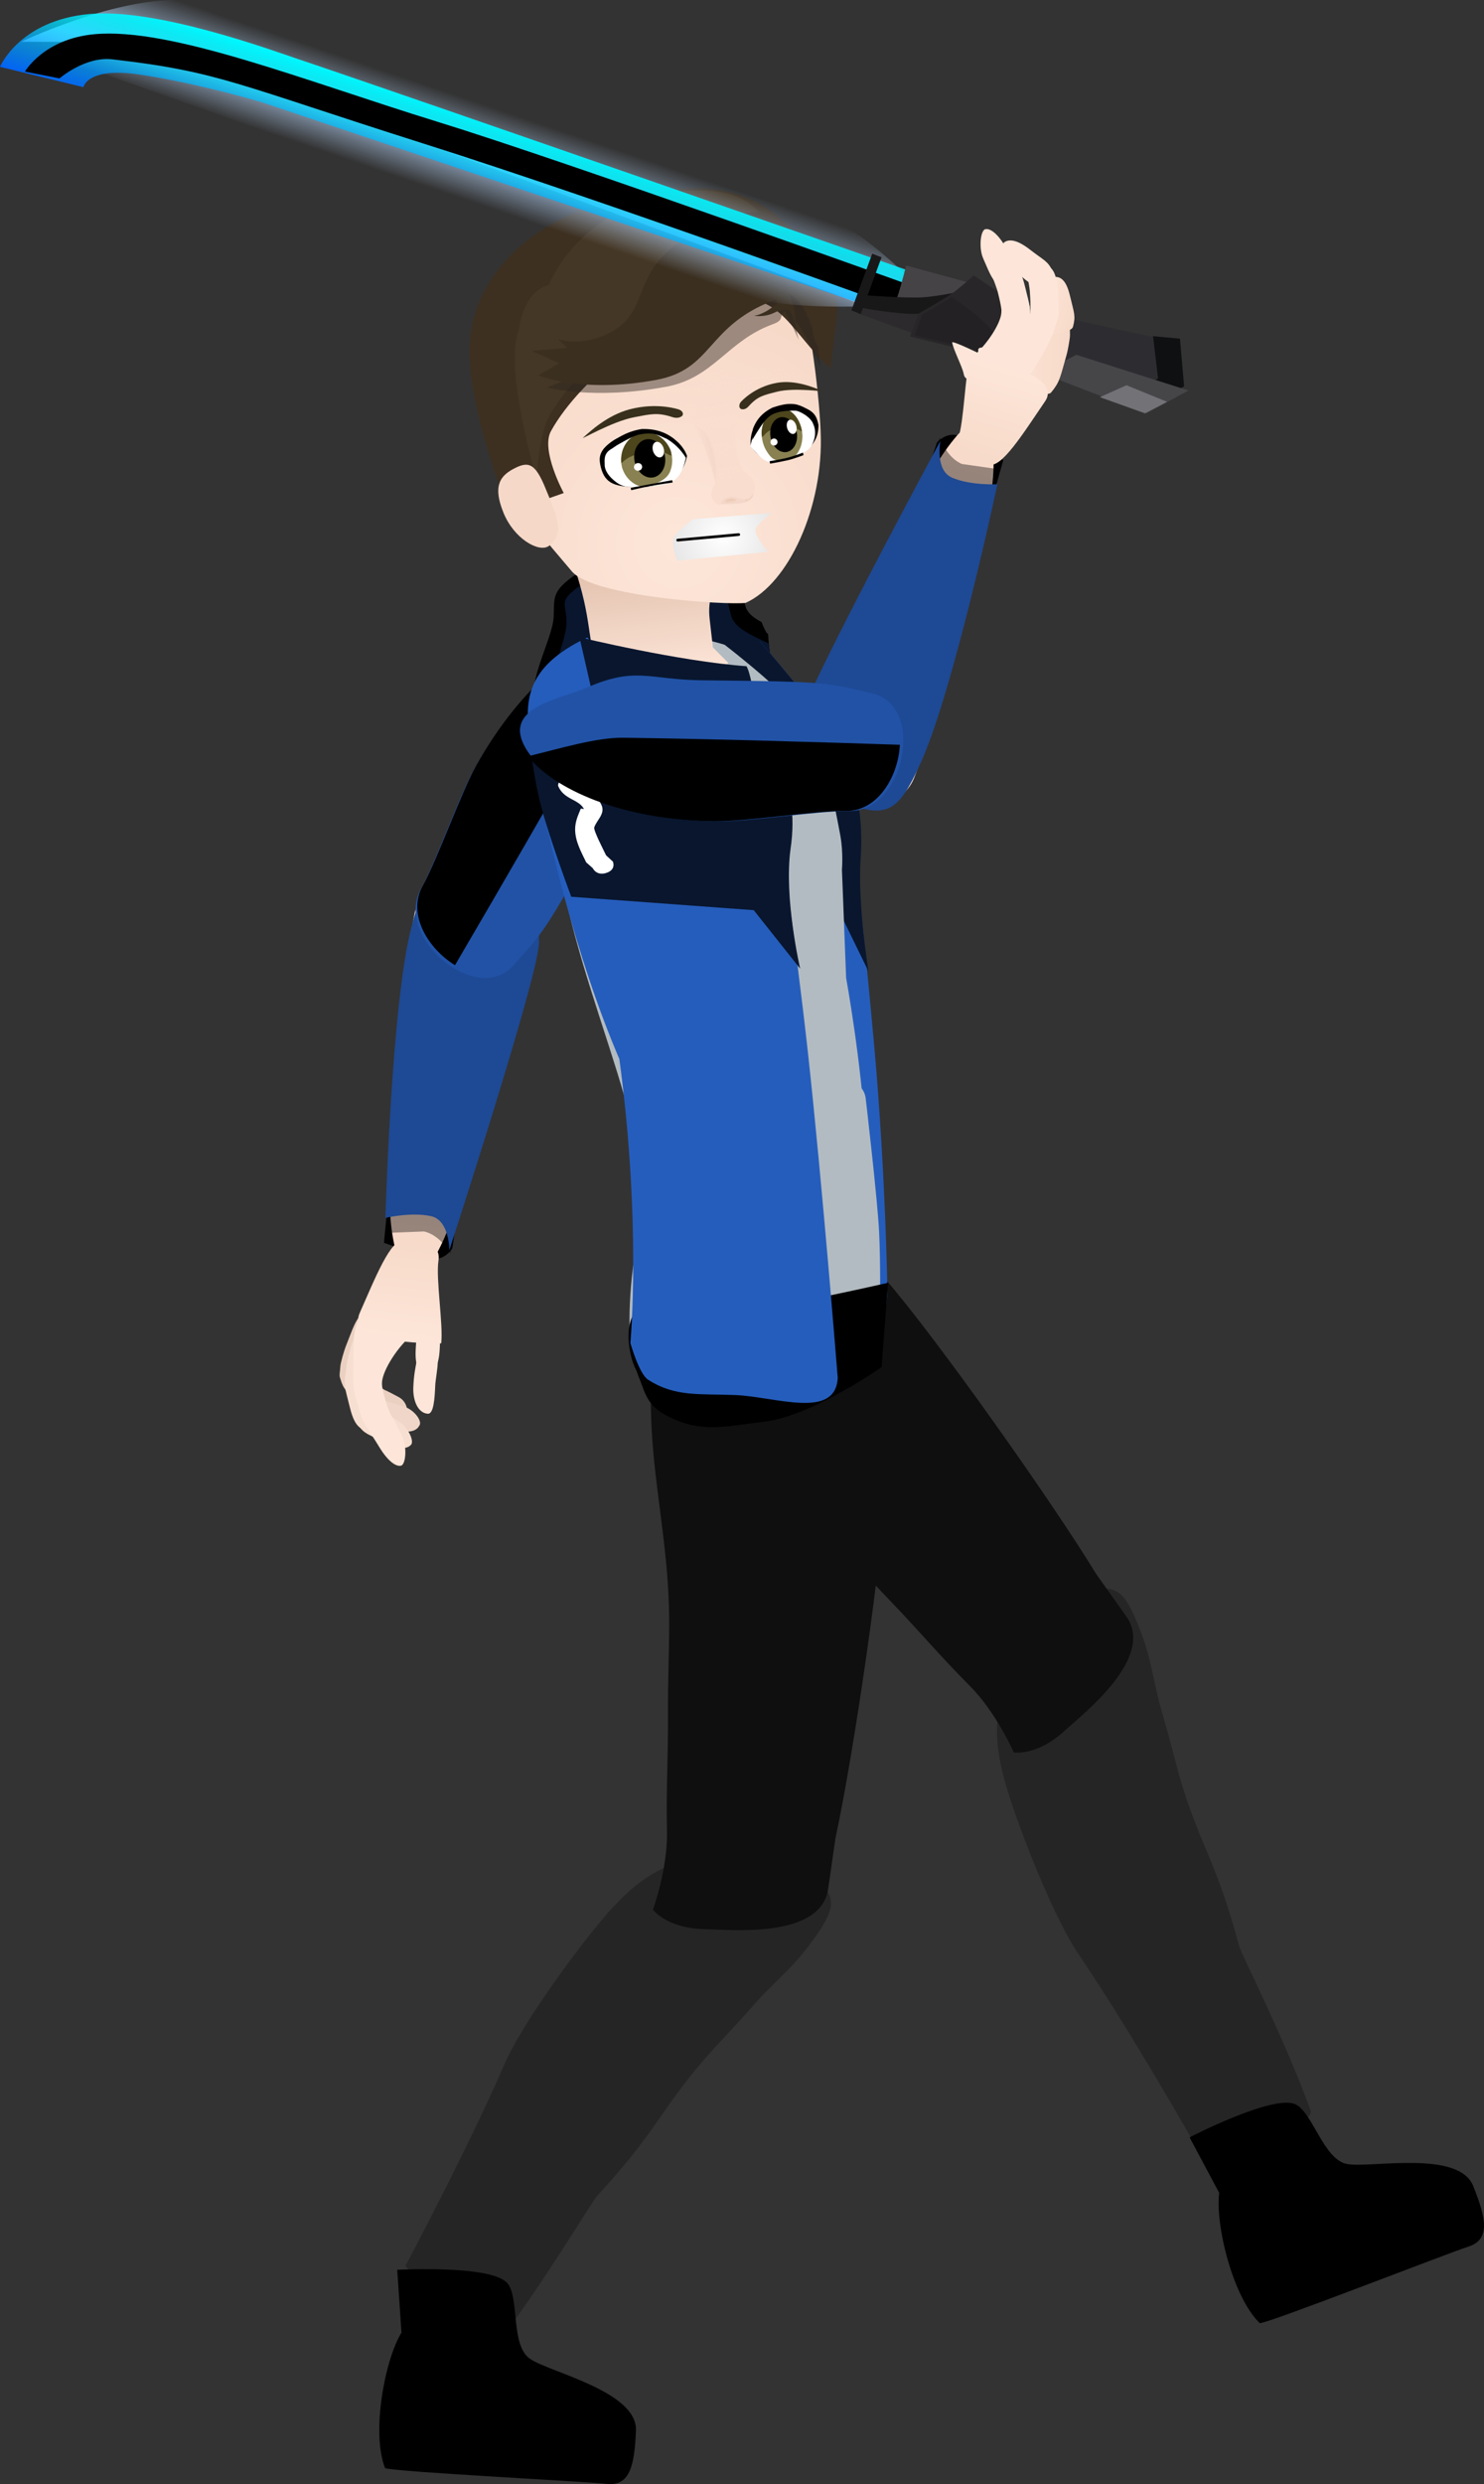 <svg version="1.1" xmlns="http://www.w3.org/2000/svg" xmlns:xlink="http://www.w3.org/1999/xlink" width="272.571" height="455.975" viewBox="0,0,272.571,455.975"><rect x="0" y="0" width="272.571" height="455.975" fill="#333333" stroke="none"/><defs><linearGradient x1="171.697" y1="129.353" x2="164.726" y2="202.263" gradientUnits="userSpaceOnUse" id="color-1"><stop offset="0" stop-color="#fde6d9"/><stop offset="1" stop-color="#f7d9c8"/></linearGradient><linearGradient x1="192.07" y1="-119.44" x2="142.768" y2="396.184" gradientUnits="userSpaceOnUse" id="color-2"><stop offset="0" stop-color="#000000"/><stop offset="1" stop-color="#000000" stop-opacity="0"/></linearGradient><linearGradient x1="159.35" y1="196.061" x2="157.23" y2="214.031" gradientUnits="userSpaceOnUse" id="color-3"><stop offset="0" stop-color="#f7dac9"/><stop offset="1" stop-color="#fde6d9"/></linearGradient><linearGradient x1="200.757" y1="57.218" x2="204.806" y2="92.88" gradientUnits="userSpaceOnUse" id="color-4"><stop offset="0" stop-color="#d2a991"/><stop offset="1" stop-color="#fde6d9"/></linearGradient><radialGradient cx="208.798" cy="67.542" r="43.92" gradientUnits="userSpaceOnUse" id="color-5"><stop offset="0" stop-color="#fde6d9"/><stop offset="1" stop-color="#f7d9c8"/></radialGradient><linearGradient x1="221.387" y1="59.028" x2="221.794" y2="59.647" gradientUnits="userSpaceOnUse" id="color-6"><stop offset="0" stop-color="#ecc6b1"/><stop offset="1" stop-color="#ecc6b1" stop-opacity="0"/></linearGradient><linearGradient x1="212.557" y1="51.961" x2="215.338" y2="51.447" gradientUnits="userSpaceOnUse" id="color-7"><stop offset="0" stop-color="#f4d7c8" stop-opacity="0"/><stop offset="1" stop-color="#f4d7c8"/></linearGradient><linearGradient x1="218.158" y1="59.477" x2="218.259" y2="60.207" gradientUnits="userSpaceOnUse" id="color-8"><stop offset="0" stop-color="#ecc6b1"/><stop offset="1" stop-color="#ecc6b1" stop-opacity="0"/></linearGradient><linearGradient x1="209.058" y1="32.897" x2="212.458" y2="57.324" gradientUnits="userSpaceOnUse" id="color-9"><stop offset="0" stop-color="#f9ddce" stop-opacity="0"/><stop offset="1" stop-color="#f9ddce"/></linearGradient><linearGradient x1="-125.15" y1="-1794.296" x2="476.437" y2="1461.475" gradientUnits="userSpaceOnUse" id="color-10"><stop offset="0" stop-color="#2a221e"/><stop offset="1" stop-color="#2a221e" stop-opacity="0"/></linearGradient><linearGradient x1="169.651" y1="4.632" x2="172.987" y2="-5.194" gradientUnits="userSpaceOnUse" id="color-11"><stop offset="0" stop-color="#bbdaff" stop-opacity="0"/><stop offset="1" stop-color="#bbdaff"/></linearGradient><linearGradient x1="176.383" y1="-11.767" x2="172.563" y2="-0.516" gradientUnits="userSpaceOnUse" id="color-12"><stop offset="0" stop-color="#bbdaff" stop-opacity="0"/><stop offset="1" stop-color="#bbdaff"/></linearGradient><linearGradient x1="166.498" y1="7.052" x2="172.044" y2="-10.501" gradientUnits="userSpaceOnUse" id="color-13"><stop offset="0" stop-color="#005eff"/><stop offset="1" stop-color="#005eff" stop-opacity="0"/></linearGradient><linearGradient x1="166.498" y1="7.052" x2="172.044" y2="-10.501" gradientUnits="userSpaceOnUse" id="color-14"><stop offset="0" stop-color="#00f7ff" stop-opacity="0"/><stop offset="1" stop-color="#00f7ff"/></linearGradient><linearGradient x1="239.441" y1="114.829" x2="259.433" y2="44.367" gradientUnits="userSpaceOnUse" id="color-15"><stop offset="0" stop-color="#fde6d9"/><stop offset="1" stop-color="#f7d9c8"/></linearGradient><linearGradient x1="174.585" y1="355.882" x2="315.963" y2="-142.426" gradientUnits="userSpaceOnUse" id="color-16"><stop offset="0" stop-color="#000000"/><stop offset="1" stop-color="#000000" stop-opacity="0"/></linearGradient><linearGradient x1="280.49" y1="33.221" x2="267.363" y2="32.986" gradientUnits="userSpaceOnUse" id="color-17"><stop offset="0" stop-color="#f7dac9"/><stop offset="1" stop-color="#fde6d9"/></linearGradient><linearGradient x1="281.925" y1="25.34" x2="274.042" y2="22.803" gradientUnits="userSpaceOnUse" id="color-18"><stop offset="0" stop-color="#f7dac9"/><stop offset="1" stop-color="#fde6d9"/></linearGradient><linearGradient x1="264.563" y1="52.533" x2="269.886" y2="35.239" gradientUnits="userSpaceOnUse" id="color-19"><stop offset="0" stop-color="#f7dac9"/><stop offset="1" stop-color="#fde6d9"/></linearGradient><radialGradient cx="216.883" cy="66.34" r="9.346" gradientUnits="userSpaceOnUse" id="color-20"><stop offset="0" stop-color="#ffffff"/><stop offset="1" stop-color="#e7e7e7"/></radialGradient></defs><g transform="translate(-84.03,32.105)"><g data-paper-data="{&quot;isPaintingLayer&quot;:true}" fill-rule="nonzero" stroke-linejoin="miter" stroke-miterlimit="10" stroke-dasharray="" stroke-dashoffset="0" style="mix-blend-mode: normal"><path d="M233.558,323.733c-4.05,5.721 -7.072,7.544 -11.524,12.672c-3.537,4.075 -7.072,7.498 -10.481,11.678c-6.565,8.05 -7.692,11.861 -17.804,22.835c-1.1,1.194 -10.058,16.386 -18.274,26.995c-2.11,4.042 -16.979,-14.1 -16.979,-14.1c0,0 11.495,-21.533 18.23,-37.099c2.921,-6.751 12.018,-19.403 17.542,-26.042c6.242,-7.502 11.858,-11.746 21.956,-12.296c8,-0.436 11.708,-1.12 16.727,3.326c5.019,4.446 4.658,6.309 0.607,12.03z" fill="#252525" stroke="none" stroke-width="0" stroke-linecap="butt"/><path d="M243.197,225.154c0,0 3.801,10.232 3.629,13.961c-0.668,14.452 -6.001,50.705 -9.268,65.822c-0.171,0.789 -1.364,9.673 -1.568,10.455c-2.162,8.281 -17.751,6.726 -22.565,6.613c-7.017,-0.164 -9.463,-3.588 -9.463,-3.588c0,0 2.719,-7.468 2.572,-14.341c-0.17,-7.956 0.222,-13.435 0.189,-21.392c-0.052,-12.554 0.81,-17.566 -0.56,-30.06c-1.299,-11.845 -2.809,-18.88 -2.577,-30.838c0.072,-3.712 10.382,-2.413 20.064,0.316z" data-paper-data="{&quot;origRot&quot;:0}" fill="#0f0f0f" stroke="none" stroke-width="0" stroke-linecap="butt"/><path d="M156.99,384.535c0,0 17.115,-0.943 20.178,2.396c2.335,2.545 0.567,11.466 4.214,13.949c3.647,2.484 19.758,5.978 19.454,13.168c-0.264,6.252 -1.049,10.265 -5.361,9.783c-4.241,-0.474 -39.329,-2.221 -40.721,-2.902c-2.552,-6.433 -0.068,-19.833 3.013,-24.859z" data-paper-data="{&quot;origRot&quot;:0}" fill="#000000" stroke="none" stroke-width="0" stroke-linecap="butt"/><g><g stroke="none" stroke-width="0" stroke-linecap="butt"><path d="M154.554,196.019l0.856,-8.949l12.955,1.239l-1.247,8.705c0,0 -1.249,2.152 -3.524,1.935c-1.506,-0.144 -9.04,-2.929 -9.04,-2.929z" data-paper-data="{&quot;origPos&quot;:null}" fill="#000000"/><path d="M171.918,170.914c-2.612,11.073 -3.517,19.976 -8.162,27.944c-2.486,4.265 -5.544,3.873 -6.9,-0.883c-2.603,-9.129 -0.547,-20.976 0.949,-31.396c1.341,-9.344 -1.284,-11.858 2.27,-30.479c1.935,-12.048 25.202,-6.919 22.501,4.975c-2.701,11.894 -8.045,18.767 -10.657,29.839z" data-paper-data="{&quot;origPos&quot;:null}" fill="url(#color-1)"/><g data-paper-data="{&quot;origPos&quot;:null}"><path d="M155.401,194.195l-0.038,-7.11l13.039,1.04l-1.614,9.889c0,0 -1.871,-3.422 -4.888,-4.076z" data-paper-data="{&quot;origPos&quot;:null}" fill="url(#color-2)"/><path d="M154.823,191.447c0,0 1.097,-39.354 4.771,-53.354c2.24,-8.536 3.837,-10.902 12.26,-9.164c8.022,1.411 11.213,5.969 11.185,11.951c-0.028,5.983 -16.487,56.518 -16.487,56.518c0,0 0.066,-5.49 -3.333,-6.261c-3.608,-0.817 -8.395,0.309 -8.395,0.309z" data-paper-data="{&quot;origPos&quot;:null,&quot;origRot&quot;:0}" fill="#1e4994"/></g></g><g data-paper-data="{&quot;origPos&quot;:null,&quot;origRot&quot;:0}" stroke="none" stroke-width="0" stroke-linecap="butt"><path d="M204.243,99.416c-0.831,9.971 -4.124,10.702 -8.981,19.464c-11.565,20.865 -11.403,19.969 -16.919,26.218c-6.706,7.598 -21.954,-5.087 -17.014,-13.987c2.726,-4.911 7.12,-17.28 9.866,-22.179c9.401,-16.772 21.862,-24.845 29.306,-24.592c7.849,0.267 4.167,9.975 3.742,15.075z" data-paper-data="{&quot;origPos&quot;:null,&quot;origRot&quot;:0}" fill="#2152a6"/><path d="M198.316,84c-1.556,5.858 -2.959,12.739 -5.356,17.017c-8.282,14.781 -16.803,29.422 -25.358,44.043c-5.009,-3.063 -8.789,-9.393 -5.963,-14.484c2.726,-4.911 7.12,-17.28 9.866,-22.179c8.417,-15.015 19.285,-23.059 26.811,-24.397z" data-paper-data="{&quot;origPos&quot;:null,&quot;origRot&quot;:0}" fill="#000000"/></g><g stroke="none" stroke-width="0" stroke-linecap="butt"><g data-paper-data="{&quot;origPos&quot;:null,&quot;origRot&quot;:0}" fill="#fde6d9"><path d="M160.447,210.455c-0.199,-1.016 2.382,-1.014 2.382,-1.014c1.208,0.047 2.157,0.093 2.142,1.302c-0.016,1.256 -0.117,3.289 -0.168,4.591c-0.113,2.872 -0.831,4.568 -2.381,4.507c-1.551,-0.061 -2.157,-1.201 -2.045,-4.073c0.113,-2.872 0.478,-3.229 0.07,-5.312z" data-paper-data="{&quot;origPos&quot;:null}"/><path d="M160.574,217.664c0.152,-0.816 1.835,-0.601 1.835,-0.601c0.888,0.035 1.984,-0.185 2.018,0.769c0.039,1.065 -0.418,3.361 -0.46,4.426c-0.091,2.329 -0.286,5.219 -1.356,5.142c-1.858,-0.134 -2.758,-2.485 -2.667,-4.813c0.091,-2.329 0.393,-3.649 0.63,-4.922z" data-paper-data="{&quot;origPos&quot;:null}"/></g><g data-paper-data="{&quot;origPos&quot;:null,&quot;origRot&quot;:0}" fill="#ead0c0"><path d="M150.992,208.507c0.614,-0.619 1.808,0.17 1.808,0.17c1.622,0.699 8.953,4.262 7.375,4.775c-2.294,0.746 -6.585,2.301 -7.26,4.001c-0.389,0.981 -1.259,1.68 -1.622,2.671c-0.605,1.649 -1.594,2.487 -3.373,1.744c-1.985,-0.829 -1.484,-1.309 -1.373,-3.22c0.036,-0.618 0.726,-2.941 0.95,-3.506c1.637,-4.127 1.692,-4.819 3.494,-6.637z" data-paper-data="{&quot;origRot&quot;:0,&quot;origPos&quot;:null}"/><path d="M146.563,221.047c-0.204,-0.675 0.873,-1.52 0.873,-1.52c1.187,-1.235 2.107,-2.778 3.186,-0.859c0.814,1.447 1.848,2.415 2.826,3.397c0.354,0.356 1.433,1.164 1.829,1.475c1.181,0.928 0.654,2.067 -0.638,3.218c-1.017,0.906 -2.238,1.251 -4.614,-1.134c-2.376,-2.385 -2.865,-2.595 -3.464,-4.577z" data-paper-data="{&quot;origRot&quot;:0,&quot;origPos&quot;:null}"/><path d="M150.805,226.073c-0.379,-0.515 0.225,-1.779 0.225,-1.779c0.569,-1.667 1.049,-1.682 2.099,-1.646c1.21,0.041 2.427,0.814 4.065,1.655c1.638,0.841 1.885,2.73 1.393,3.456c-0.46,0.678 -0.705,1.747 -3.38,0.698c-2.674,-1.048 -3.29,-0.872 -4.402,-2.384z" data-paper-data="{&quot;origRot&quot;:0,&quot;origPos&quot;:null}"/></g><g data-paper-data="{&quot;origPos&quot;:null,&quot;origRot&quot;:0}" fill="#efd6c8"><path d="M151.816,207.059c0.603,-0.756 1.854,-0.059 1.854,-0.059c1.684,0.541 7.997,4.989 6.404,5.76c-2.315,1.121 -5.325,1.832 -5.949,3.773c-0.36,1.119 -1.222,1.998 -1.555,3.125c-0.555,1.876 -1.533,2.921 -3.38,2.353c-2.06,-0.634 -1.567,-1.224 -1.527,-3.318c0.013,-0.677 0.629,-3.298 0.836,-3.943c1.515,-4.712 1.544,-5.472 3.315,-7.692z" data-paper-data="{&quot;origRot&quot;:0,&quot;origPos&quot;:null}"/><path d="M147.615,220.028c0.028,-0.78 1.403,-1.144 1.403,-1.144c1.62,-0.71 3.078,-1.857 3.501,0.589c0.319,1.843 1.025,3.302 1.67,4.749c0.234,0.524 1.04,1.84 1.331,2.338c0.868,1.485 -0.056,2.401 -1.752,2.978c-1.336,0.454 -2.683,0.244 -4.249,-3.269c-1.566,-3.513 -1.986,-3.951 -1.904,-6.241z" data-paper-data="{&quot;origRot&quot;:0,&quot;origPos&quot;:null}"/><path d="M151.071,228.656c-0.542,-0.463 -0.102,-1.805 -0.102,-1.805c0.318,-1.74 0.868,-1.82 2.088,-1.926c1.405,-0.122 2.967,0.485 5.028,1.102c2.061,0.618 3.449,2.66 3.028,3.45c-0.393,0.739 -1.176,1.647 -4.477,0.962c-3.3,-0.685 -3.976,-0.426 -5.566,-1.784z" data-paper-data="{&quot;origRot&quot;:0,&quot;origPos&quot;:null}"/></g><g data-paper-data="{&quot;origPos&quot;:null,&quot;origRot&quot;:0}" fill="#f6ded1"><path d="M152.437,207.141c0.643,-0.723 1.855,0.04 1.855,0.04c1.653,0.63 7.721,5.405 6.09,6.091c-2.371,0.997 -5.415,1.548 -6.14,3.453c-0.419,1.099 -1.326,1.93 -1.718,3.039c-0.653,1.844 -1.685,2.836 -3.499,2.17c-2.024,-0.743 -1.5,-1.305 -1.349,-3.394c0.049,-0.675 0.803,-3.26 1.044,-3.893c1.762,-4.625 1.831,-5.382 3.718,-7.506z" data-paper-data="{&quot;origRot&quot;:0,&quot;origPos&quot;:null}"/><path d="M147.544,219.826c0.166,-0.762 1.584,-0.876 1.584,-0.876c1.721,-0.41 3.359,-1.279 3.341,1.202c-0.014,1.871 0.421,3.432 0.799,4.971c0.137,0.557 0.696,1.996 0.893,2.538c0.589,1.616 -0.482,2.353 -2.254,2.618c-1.395,0.209 -2.683,-0.237 -3.6,-3.973c-0.916,-3.736 -1.251,-4.241 -0.763,-6.48z" data-paper-data="{&quot;origRot&quot;:0,&quot;origPos&quot;:null}"/><path d="M149.803,229.446c-0.396,-0.592 0.391,-1.765 0.391,-1.765c0.777,-1.589 1.329,-1.516 2.531,-1.288c1.386,0.263 2.725,1.27 4.542,2.423c1.817,1.153 2.874,3.638 2.255,4.285c-0.578,0.605 -1.853,1.123 -4.844,-0.43c-2.991,-1.553 -3.712,-1.487 -4.875,-3.225z" data-paper-data="{&quot;origRot&quot;:0,&quot;origPos&quot;:null}"/></g><g data-paper-data="{&quot;origPos&quot;:null,&quot;origRot&quot;:0}" fill="#fde6d9"><path d="M149.938,209.954c0.368,-0.895 1.764,-0.576 1.764,-0.576c1.769,0.048 9.074,2.55 7.761,3.736c-2.978,2.69 -5.331,6.839 -5.272,8.724c-0.007,1.956 -0.965,2.571 -2.897,2.542c-2.155,-0.032 -2.283,-0.659 -2.37,-2.689c-0.029,-0.677 -0.032,-2.748 -0.014,-3.425c0.135,-4.947 -0.05,-5.685 1.029,-8.313z" data-paper-data="{&quot;origRot&quot;:0,&quot;origPos&quot;:null}"/><path d="M149.098,220.401c0.141,-0.768 1.554,-0.928 1.554,-0.928c1.706,-0.468 3.315,-1.391 3.379,1.09c0.048,1.87 0.535,3.416 0.964,4.941c0.155,0.552 0.762,1.971 0.977,2.507c0.643,1.596 -0.404,2.367 -2.166,2.692c-1.388,0.256 -2.69,-0.148 -3.73,-3.851c-1.04,-3.703 -1.392,-4.197 -0.978,-6.451z" data-paper-data="{&quot;origRot&quot;:0,&quot;origPos&quot;:null}"/><path d="M151.192,228.153c-0.028,-0.712 1.257,-1.3 1.257,-1.3c1.494,-0.947 1.926,-0.597 2.831,0.227c1.043,0.95 1.657,2.508 2.602,4.442c0.945,1.933 0.683,5.176 -0.183,5.404c-0.809,0.213 -2.305,-0.585 -4.041,-3.474c-1.736,-2.889 -2.384,-3.21 -2.466,-5.299z" data-paper-data="{&quot;origRot&quot;:0,&quot;origPos&quot;:null}"/></g><path d="M150.096,208.907c3.003,-6.796 5.679,-13.545 8.037,-13.267c1.752,0.207 7.014,-0.34 6.429,3.648c-0.5,3.407 0.906,11.768 0.503,15.187c0,0 -17.602,0.394 -14.968,-5.568z" data-paper-data="{&quot;origRot&quot;:0,&quot;origPos&quot;:null}" fill="url(#color-3)"/></g><path d="M293.074,266.186c2.663,6.484 2.585,10.012 4.533,16.518c1.548,5.169 2.547,9.987 4.252,15.105c3.284,9.855 5.899,12.848 9.754,27.264c0.419,1.568 8.454,17.268 13.016,29.888c2.284,3.946 -21,6.791 -21,6.791c0,0 -12.032,-21.238 -21.573,-35.26c-4.138,-6.082 -9.953,-20.539 -12.603,-28.759c-2.994,-9.289 -3.571,-16.304 1.371,-25.127c3.915,-6.99 5.323,-10.488 11.765,-12.347c6.442,-1.858 7.822,-0.556 10.485,5.928z" fill="#252525" stroke="none" stroke-width="0" stroke-linecap="butt"/><path d="M234.283,194.966c0,0 9.811,4.784 12.259,7.602c9.487,10.923 30.638,40.845 38.703,54.042c0.421,0.689 5.686,7.944 6.078,8.651c4.148,7.486 -8.21,17.115 -11.772,20.355c-5.193,4.723 -9.326,3.931 -9.326,3.931c0,0 -3.184,-7.282 -8.032,-12.156c-5.612,-5.642 -9.109,-9.878 -14.622,-15.615c-8.699,-9.052 -11.533,-13.275 -21.144,-21.374c-9.112,-7.678 -15.059,-11.729 -23.141,-20.546c-2.509,-2.737 5.851,-8.91 14.742,-13.614z" data-paper-data="{&quot;origRot&quot;:0}" fill="#0f0f0f" stroke="none" stroke-width="0" stroke-linecap="butt"/><path d="M302.526,360.22c0,0 15.223,-7.879 19.385,-6.09c3.173,1.364 5.22,10.224 9.565,10.994c4.345,0.769 20.472,-2.651 23.143,4.031c2.323,5.81 3.253,9.792 -0.877,11.121c-4.062,1.307 -36.78,14.105 -38.329,14.054c-4.966,-4.821 -8.196,-18.06 -7.447,-23.908z" data-paper-data="{&quot;origRot&quot;:0}" fill="#000000" stroke="none" stroke-width="0" stroke-linecap="butt"/><g data-paper-data="{&quot;origPos&quot;:null}" stroke-linecap="butt"><g data-paper-data="{&quot;origPos&quot;:null,&quot;index&quot;:null}" stroke="none"><path d="M220.95,79.166c0.315,1.206 1.48,2.137 2.966,2.927c0.42,1.138 0.9,1.927 0.9,1.927l0.257,0.243c0.016,0.037 0.033,0.075 0.05,0.112c0.116,2.576 0.56,5.111 1.12,7.706c-16.03,7.187 -39.27,5.481 -42.927,4.536c-3.694,-0.955 2.206,-11.312 2.399,-15.357c0.193,-4.045 -0.604,-4.935 5.417,-8.82c6.021,-3.886 4.425,-1.126 11.056,-1.81c6.63,-0.684 12.731,-0.128 14.568,0.708c1.837,0.836 2.709,2.146 4.194,7.828z" data-paper-data="{&quot;origPos&quot;:null}" fill="#000000" stroke-width="0"/><g data-paper-data="{&quot;origPos&quot;:null}"><path d="M223.444,93.583c-13.571,7.145 -33.603,5.251 -37.2,4.114c-3.598,-1.138 1.725,-11.262 1.83,-15.298c0.105,-4.036 -1.94,-3.965 3.112,-7.427c5.052,-3.462 5.078,-1.52 10.807,-2.111c5.729,-0.591 10.476,-0.007 12.3,0.883c1.74,0.85 2.492,1.938 3.168,4.013c0.383,1.175 0.548,1.856 0.837,3.064c0.588,2.462 4.167,3.845 6.944,5.2c0.19,1.97 0.546,3.929 0.974,5.923c-0.728,0.502 -1.642,1.046 -2.77,1.64z" data-paper-data="{&quot;origPos&quot;:null}" fill="#09162e" stroke-width="0"/><g data-paper-data="{&quot;origPos&quot;:null}" fill="none" stroke-width="1" font-family="sans-serif" font-weight="normal" font-size="12" text-anchor="start"/></g></g><g data-paper-data="{&quot;origPos&quot;:null,&quot;index&quot;:null}"><path d="M244.675,160.699c2.02,22.875 2.348,43.988 2.348,43.988c-0.099,7.148 -4.527,14.422 -8.872,13.668c-3.685,-0.64 -9.39,-4.744 -9.39,-4.744c0,0 -3.006,-36.97 -5.958,-65.378c-1.724,-16.587 -7.167,-29.424 -8.939,-46.006c-0.939,-8.792 3.767,-13.219 9.663,-16.686c2.12,2.392 4.134,4.882 6.195,7.327c2.326,2.758 5.305,6.478 8.673,10.106c0.425,1.317 0.753,2.774 0.931,4.442c0,0 3.627,33.805 5.347,53.282z" data-paper-data="{&quot;origPos&quot;:null}" fill="#255dbc" stroke="#000000" stroke-width="0"/><path d="M218.954,131.258c0,0 -2.39,-9.644 -3.536,-15.856c-0.816,-4.422 -1.493,-11.392 -1.493,-11.392l23.389,-1.967c0,0 2.949,4.741 3.496,7.912c1.025,5.942 1.696,9.654 1.29,15.607c-0.565,8.273 1.445,20.634 1.445,20.634l-5.145,-10.538z" data-paper-data="{&quot;origPos&quot;:null}" fill="#09162e" stroke="none" stroke-width="0"/><path d="M221.644,104.055l-2.557,-15.432c0,0 2.116,-1.947 4.189,-3.363c2.213,2.478 4.304,5.068 6.447,7.609c2.25,2.669 5.113,6.238 8.347,9.753c0.075,0.254 0.112,0.398 0.112,0.398z" data-paper-data="{&quot;origPos&quot;:null}" fill="#09162e" stroke="none" stroke-width="0"/><path d="M222.609,127.584c-1.056,0.45 -1.467,-0.955 -1.467,-0.955l-0.722,-1.078c-0.583,-1.875 -1.251,-3.75 -1.295,-5.773c-0.03,-1.393 0.303,-2.51 0.518,-3.434c0.032,-0.137 0.382,0.157 0.335,0.022c-0.615,-1.758 -2.147,-1.774 -2.806,-4.18c-0.08,-0.292 0.111,-0.839 0.39,-1.373l-0.397,-0.082c-0.147,-0.026 -0.288,-0.089 -0.416,-0.182c-0.307,-0.203 -0.676,-0.624 -0.629,-1.461c0.002,-0.037 0.005,-0.074 0.008,-0.111c0.08,-0.825 0.499,-1.082 0.826,-1.154c0.042,-0.011 0.086,-0.02 0.13,-0.025l1.196,-0.136l0.039,0.347l0.282,0.058l-0.007,0.098c0.13,0.056 0.26,0.12 0.398,0.195l0.038,-0.089l1.318,1.031c0.309,0.236 0.538,0.647 0.593,1.134c0.079,0.7 -0.227,1.327 -0.709,1.533l-1.129,0.518c-0.077,0.125 0.27,-0.131 0.395,-0.079c0.026,-0.048 0.062,-0.081 0.113,-0.094c0.968,-0.24 2.171,3.312 2.275,3.773c0.335,1.485 -0.474,2.304 -0.732,3.557c-0.102,0.494 1.016,3.836 1.36,4.944l0.74,1.138c0,0 0.411,1.405 -0.645,1.855zM219.326,113.273c0.015,-0.028 0.027,-0.059 0.037,-0.093c-0.053,0.123 -0.085,0.183 -0.037,0.093z" data-paper-data="{&quot;origPos&quot;:null}" fill="#ffffff" stroke="none" stroke-width="0.5"/><path d="M213.907,104.883l0.158,-1.011l22.794,-2.587c0.256,0.287 0.515,0.575 0.777,0.862l0.005,0.042z" data-paper-data="{&quot;origPos&quot;:null}" fill="#ffffff" stroke="none" stroke-width="0"/><path d="M236.889,101.66l0.185,-0.135c0.406,0.453 0.82,0.907 1.239,1.36l1.937,4.189l0.616,3.209l-1.257,-2.741z" data-paper-data="{&quot;origPos&quot;:null,&quot;origRot&quot;:0}" fill="#ffffff" stroke="none" stroke-width="0"/></g><g data-paper-data="{&quot;origPos&quot;:null}" stroke="none" stroke-width="0"><path d="M200.466,189.804c5.142,-13.279 -12.595,-43.009 -14.712,-71.147c-1.031,-13.702 -1.898,-22.749 6.38,-30.353c8.278,-7.605 24.999,-2.054 24.999,-2.054c0,0 6.628,5.121 10.01,8.496c3.532,3.525 7.705,9.186 7.705,9.186c0,0 2.827,13.334 3.558,17.495c0.531,3.024 0.268,6.116 0.268,6.116l0.766,19.848c0,0 2.811,15.419 3.527,28.717c0,0 0.281,9.234 -16.196,12.286c-20.022,3.709 -26.305,1.41 -26.305,1.41z" data-paper-data="{&quot;origPos&quot;:null}" fill="#b2bbc1"/><path d="M226.226,223.912c-12.078,1.371 -24.861,4.482 -26.302,-8.218c-1.442,-12.7 2.726,-40.616 14.804,-41.987c0,0 26.713,-13.664 28.293,-4.33c0,0 2.21,18.869 2.479,24.676c0.522,11.299 -0.2,24.475 -0.2,24.475z" data-paper-data="{&quot;origPos&quot;:null}" fill="#b2bbc1"/><path d="M224.317,228.869c-6.922,0.786 -11.361,2.19 -17.605,-0.996c-2.501,-1.276 -3.691,-2.646 -4.634,-5.331c-1.165,-3.319 -1.971,-4.023 -2.477,-7.532c-0.506,-3.509 0.595,-5.511 0.595,-5.511c0,0 10.66,0.501 18.048,-0.516c11.27,-1.551 28.895,-5.625 28.895,-5.625l-1.172,15.476c0,0 -12.892,9.04 -21.65,10.034z" data-paper-data="{&quot;origPos&quot;:null}" fill="#000000"/></g><path d="M191.377,89.673c0,0 1.473,-2.191 1.265,-3.568c-0.624,-4.13 -0.914,-6.677 -2.113,-10.912c-2.024,-7.145 -5.976,-15.804 -5.976,-15.804c0,0 2.496,-2.559 19.873,2.832c13.879,4.306 14.48,9.95 14.48,9.95c0,0 -5.343,2.191 -4.536,9.295c0.269,2.368 0.597,5.255 0.597,5.255l2.852,2.876c0,0 -2.423,2.15 -4.219,2.282c-5.386,0.396 -12.281,-0.282 -19.877,-0.968c-1.192,-0.108 -2.345,-1.238 -2.345,-1.238z" data-paper-data="{&quot;origPos&quot;:null}" fill="url(#color-4)" stroke="none" stroke-width="0"/><g data-paper-data="{&quot;origPos&quot;:null,&quot;index&quot;:null,&quot;origRot&quot;:0}"><path d="M232.431,161.171c2.672,24.375 5.468,59.651 5.468,59.651c-0.429,7.703 -11.352,3.449 -18.848,3.145c-6.626,-0.268 -11.011,0.382 -15.992,-2.819c-1.66,-1.067 -3.244,-6.737 -3.244,-6.737c0,0 2.06,-21.899 -2.026,-52.118c-7.685,-17.891 -14.129,-42.797 -16.598,-60.431c-1.143,-8.162 2.242,-12.862 10.708,-16.962c6.172,7.216 18.913,11.559 30.152,12.336c1.468,1.989 2.629,4.268 3.044,7.233c0,0 5.06,35.947 7.335,56.702z" data-paper-data="{&quot;origPos&quot;:null}" fill="#255dbc" stroke="#000000" stroke-width="0"/><path d="M188.955,132.502c0,0 -3.79,-10.097 -5.551,-16.646c-1.254,-4.662 -2.173,-12.082 -2.173,-12.082l40.572,-4.849c0,0 4.936,4.756 5.769,8.104c1.56,6.273 2.588,10.188 1.669,16.641c-1.277,8.967 1.756,22.031 1.756,22.031l-8.528,-10.737z" data-paper-data="{&quot;origPos&quot;:null}" fill="#09162e" stroke="none" stroke-width="0"/><path d="M194.597,102.919l-4.134,-18.054c0,0 18.146,4.408 30.679,5.319c0.941,1.516 2.128,9.689 2.128,9.689z" data-paper-data="{&quot;origPos&quot;:null}" fill="#09162e" stroke="none" stroke-width="0"/><path d="M192.911,127.264l-1.212,-1.076c-0.941,-1.949 -2.03,-3.889 -2.033,-6.06c-0.002,-1.495 0.615,-2.736 1.022,-3.755c0.06,-0.151 0.656,0.125 0.579,-0.015c-1.001,-1.82 -3.653,-1.658 -4.709,-4.169c-0.128,-0.305 0.223,-0.915 0.725,-1.522l-0.685,-0.042c-0.254,-0.011 -0.495,-0.062 -0.714,-0.147c-0.525,-0.183 -1.148,-0.592 -1.036,-1.499c0.004,-0.04 0.011,-0.08 0.019,-0.12c0.169,-0.897 0.903,-1.222 1.472,-1.338c0.074,-0.017 0.149,-0.031 0.226,-0.042l2.075,-0.286l0.056,0.368l0.486,0.03l-0.016,0.107c0.223,0.045 0.446,0.098 0.683,0.163l0.069,-0.1l2.244,0.956c0.526,0.218 0.909,0.633 0.987,1.151c0.112,0.743 -0.441,1.455 -1.283,1.732l-1.974,0.689c-0.138,0.143 0.472,-0.172 0.686,-0.131c0.047,-0.054 0.111,-0.094 0.199,-0.114c1.684,-0.371 3.639,3.309 3.802,3.793c0.527,1.558 -0.904,2.534 -1.395,3.913c-0.194,0.543 1.62,4.009 2.176,5.161l1.241,1.138c0,0 0.661,1.464 -1.184,2.071c-1.845,0.607 -2.506,-0.857 -2.506,-0.857zM190.25,113.107c0.027,-0.032 0.049,-0.067 0.068,-0.104c-0.097,0.139 -0.155,0.207 -0.068,0.104z" data-paper-data="{&quot;origPos&quot;:null}" fill="#ffffff" stroke="none" stroke-width="0.5"/><path d="M181.169,104.714l0.31,-1.106l40.728,-5.608l0.157,1.041z" data-paper-data="{&quot;origPos&quot;:null}" fill="#ffffff" stroke="none" stroke-width="0"/><path d="M221.082,98.561l1.127,-0.579l4.496,6.011l0.95,3.381l-2.077,-2.802z" data-paper-data="{&quot;origPos&quot;:null,&quot;origRot&quot;:0}" fill="#ffffff" stroke="none" stroke-width="0"/></g></g><path d="M202.219,4.518c16.52,-3.515 24.493,7.477 27.107,12.384c3.211,6.027 5.155,22.904 5.436,30.28c0.599,13.671 -5.874,27.848 -13.791,31.38c-3.616,0.425 -27.923,-1.107 -31.894,-5.775c-9.516,-11.185 -12.777,-14.816 -15.894,-29.167c-3.474,-15.994 3.782,-34.087 29.035,-39.102z" fill="url(#color-5)" stroke="none" stroke-width="0" stroke-linecap="butt"/><g stroke="none" stroke-width="0" stroke-linecap="butt"><path d="M216.212,59.406l5.95,-1.99c0.747,0.274 0.272,2.424 -1.443,2.745c-1.682,0.315 -4.599,0.296 -4.599,0.296l0.092,-1.051z" data-paper-data="{&quot;origPos&quot;:null,&quot;index&quot;:null}" fill="#f4d7c8"/><path d="M221.387,59.028c0.389,-0.244 0.796,-0.302 0.908,-0.131c0.112,0.171 -0.113,0.507 -0.502,0.751c-0.39,0.244 -0.796,0.302 -0.908,0.131c-0.112,-0.171 0.113,-0.507 0.502,-0.751z" data-paper-data="{&quot;origPos&quot;:null,&quot;origRot&quot;:0}" fill="url(#color-6)"/><path d="M215.635,56.977c0,0 -1.102,-4.143 -2.116,-6.738c-0.792,-2.027 -2.513,-5.104 -2.513,-5.104c0,0 2.875,2.035 3.578,3.57c1.088,2.375 1.331,6.268 1.331,6.268z" data-paper-data="{&quot;origPos&quot;:null}" fill="url(#color-7)"/><path d="M218.158,59.477c0.543,-0.085 1.007,0.01 1.035,0.212c0.028,0.202 -0.39,0.434 -0.933,0.518c-0.543,0.085 -1.007,-0.01 -1.035,-0.212c-0.028,-0.202 0.39,-0.434 0.933,-0.518z" data-paper-data="{&quot;origPos&quot;:null}" fill="url(#color-8)"/><path d="M221.214,59.53c-0.824,0.12 -1.312,-0.111 -2.041,-0.366c-1.344,-0.263 -2.577,0.294 -2.777,1.28c-0.281,0.245 -0.821,-0.127 -1.07,-0.375c-0.512,-0.51 -0.8,-1.296 -0.591,-1.985c0.159,-0.525 0.207,-0.691 0.62,-1.286c0.361,-0.52 0.248,-6.232 -1.697,-9.321c-2.878,-4.57 -7.042,-4.317 -12.546,-3.542c-2.69,0.378 -8.506,4.242 -8.506,4.242c0,0 1.374,-5.35 4.516,-7.494c4.645,-3.169 8.906,-3.926 14.522,-4.575c18.052,-3.058 20.882,1.721 20.882,1.721c0,0 -5.256,1.698 -8.395,3.272c-3.849,1.93 -4.715,3.667 -4.952,5.887c-0.246,2.301 0.014,4.3 1.098,6.783c0.489,1.121 1.809,1.446 2.215,2.599c0.529,1.5 -0.452,3.04 -1.276,3.16z" data-paper-data="{&quot;origPos&quot;:null}" fill="url(#color-9)"/></g><path d="M226.773,38.159c3.44,-0.589 6.914,0.933 8.25,1.483c0.619,0.255 -4.994,-0.689 -8.305,0.163c-2.486,0.64 -3.507,0.807 -5.196,2.678c-0.478,0.529 -0.96,0.618 -1.35,0.501c-0.39,-0.117 -0.516,-0.811 -0.038,-1.34c0,0 2.39,-2.757 6.64,-3.484z" data-paper-data="{&quot;origRot&quot;:0,&quot;index&quot;:null}" fill="#38301c" stroke="none" stroke-width="0" stroke-linecap="butt"/><path d="M236.564,35.559c-7.636,-7.024 -9.241,-14.678 -19.652,-12.394c-11.249,2.468 -26.242,14.028 -31.679,23.853c-1.946,3.516 2.344,11.379 2.344,11.379l-2.909,1.025c0,0 -2.44,-2.083 -3.823,-3.859c-2.829,-3.633 -1.983,9.649 -1.983,9.649c0,0 -9.86,-23.176 -8.492,-35.388c1.452,-12.951 13.294,-22.724 28.53,-25.804c15.237,-3.081 24.328,-2.187 32.714,8.692c0,0 6.245,6.801 6.228,12.26z" fill="#3d3021" stroke="none" stroke-width="0" stroke-linecap="butt"/><path d="M210.388,27.196c-10.6,2.325 -20.363,7.829 -25.487,17.088c-1.902,3.437 -2.321,11.459 -2.321,11.459c0,0 -6.053,-20.226 -3.268,-27.264c1.108,-7.659 5.519,-8.249 5.519,-8.249c0,0 4.534,-12.461 21.166,-16.798c4.25,-0.75 10.059,-1.05 13.961,0.792c3.189,1.505 3.35,3.271 6.316,5.178c-4.545,4.767 -9.096,16.305 -15.886,17.795z" fill="#453725" stroke="none" stroke-width="0" stroke-linecap="butt"/><g stroke="none" stroke-width="0" stroke-linecap="butt"><path d="M189.378,37.091l-4.773,-1.336l6.357,-0.708l-1.498,-1.024c0,0 4.02,0.837 9.251,-1.345c7.112,-2.967 16.494,-9.88 21.822,-11.424c4.065,-1.178 7.175,-1.213 10.144,1.927c1.531,1.619 2.578,5.055 2.578,5.055c0,0 0.083,2.121 1.178,3.455c-0.145,0.988 0.256,2.519 0.293,3.545l-2.222,-4.668c0,0 -2.054,-3.683 -2.202,-3.585c-0.442,0.292 0.426,3.292 0.426,3.292c0,0 -1.825,-4.028 -2.588,-5.268c-1.155,0.889 0.12,1.576 -2.151,2.395c-8.368,3.018 -10.844,9.865 -19.58,11.479c-13.441,2.484 -21.898,0.132 -21.898,0.132z" data-paper-data="{&quot;origPos&quot;:null}" fill="url(#color-10)"/><path d="M186.715,34.589l-5.055,-2.302l6.539,-0.527l-1.633,-1.595c0,0 4.235,1.522 9.491,-1.222c9.362,-4.889 1.108,-14.068 23.04,-21.436c11.132,-3.74 7.378,9.078 10.378,15.778c0.78,1.742 0.654,4.329 0.654,4.329l-0.931,-2.594c0,0 -0.708,-0.839 -2.902,0.252c-1.886,0.937 -3.77,0.587 -3.77,0.587c0,0 1.435,-0.078 3.611,-1.749c1.443,-1.067 -0.161,-1.479 -0.246,-0.987c-12.188,4.765 -10.887,12.579 -21.332,14.509c-13.748,2.54 -21.664,-0.843 -21.664,-0.843z" data-paper-data="{&quot;origPos&quot;:null}" fill="#3b2f20"/></g><path d="M184.238,57.569c1.777,4.379 3.882,8.318 0.57,10.561c-1.828,1.238 -6.367,-1.348 -8.301,-6.115c-1.934,-4.767 -0.764,-6.693 1.886,-8.082c2.65,-1.39 3.911,-1.131 5.846,3.636z" data-paper-data="{&quot;origRot&quot;:0}" fill="#f6d8c8" stroke="none" stroke-width="0" stroke-linecap="butt"/><g stroke-linecap="butt"><g data-paper-data="{&quot;origPos&quot;:null,&quot;origRot&quot;:0}" stroke="none" stroke-width="0"><path d="M201.42,57.306c-4.257,-0.031 -6.243,-0.481 -7.037,-3.657c-0.305,-1.219 -0.321,-2.111 0.304,-3.058c0.585,-0.888 1.998,-1.968 2.949,-2.338c2.277,-0.885 4.095,-1.335 6.259,-1.319c5.154,0.732 6.325,4.641 6.325,4.641c0,0 -0.269,1.52 -0.977,2.548c-2.373,3.446 -7.822,3.181 -7.822,3.181z" data-paper-data="{&quot;origPos&quot;:null}" fill="#000000"/><path d="M208.974,54.811c-0.778,1.372 -2.277,1.897 -2.277,1.897c-1.838,0.271 -2.923,0.54 -4.763,0.555c-1.891,0.016 -3.197,0.234 -4.61,-0.775c-1.415,-1.009 -2.28,-2.231 -2.231,-3.389c0.024,-0.572 -0.301,-1.892 1.167,-2.762c1.082,-0.64 1.826,-1.666 2.805,-1.979c2.318,-0.741 2.717,-0.889 5.142,-0.871c4.004,1.064 5.79,4.447 5.79,4.447c0,0 -0.245,1.504 -1.022,2.877z" data-paper-data="{&quot;origPos&quot;:null}" fill="#ffffff"/></g><g data-paper-data="{&quot;origPos&quot;:null}" stroke="#000000" stroke-width="0"><path d="M207.175,50.563c0.475,1.325 0.412,2.718 -0.072,3.898c-0.485,1.18 -1.636,1.794 -2.849,2.268c-1.213,0.474 -2.262,0.719 -3.37,0.161c-1.108,-0.558 -2.031,-1.567 -2.505,-2.891c-0.255,-0.712 -0.272,-1.46 -0.234,-2.168c3.709,-2.246 4.182,-3.139 8.861,-1.685c0.061,0.136 0.118,0.275 0.169,0.418z" data-paper-data="{&quot;origPos&quot;:null}" fill="#898151"/><path d="M204.731,47.77c1.108,0.558 2.031,1.566 2.505,2.891c0.101,0.281 0.094,0.58 0.147,0.865c-0.73,-0.023 -1.164,-1.197 -4.823,-0.575c-3.33,0.566 -3.907,1.623 -4.402,1.969c-0.12,-0.947 0.012,-1.887 0.354,-2.721c0.485,-1.18 1.392,-2.147 2.605,-2.621c1.213,-0.474 2.506,-0.366 3.614,0.193z" data-paper-data="{&quot;origPos&quot;:null}" fill="#4d461c"/></g><path d="M203.303,57.146c-1.328,0.245 -3.34,0.724 -3.34,0.724l-0.08,-0.431c0,0 2.064,-0.392 3.357,-0.631c1.678,-0.31 4.257,-0.776 4.257,-0.776l0.08,0.431c0,0 -2.631,0.379 -4.274,0.683z" data-paper-data="{&quot;origPos&quot;:null}" fill="#000000" stroke="none" stroke-width="0"/><path d="M201.411,47.67c-1.242,0.245 -4.191,2.03 -4.191,2.03c0,0 -2.966,1.936 -2.604,1.106c0.357,-0.817 1.405,-1.636 2.64,-2.38c1.551,-0.935 2.835,-1.482 4.649,-1.783c2.876,-0.076 4.733,0.811 6.108,1.958c-0.115,0.198 -1.703,-0.485 -1.776,-0.267c-0.488,-0.237 -0.972,-0.452 -1.604,-0.649c-1.005,-0.314 -1.98,-0.259 -3.222,-0.014z" data-paper-data="{&quot;origPos&quot;:null,&quot;origRot&quot;:0}" fill="#000000" stroke="#000000" stroke-width="0"/><g data-paper-data="{&quot;origPos&quot;:null}" stroke="none" stroke-width="1"><path d="M201.245,49.466c0.489,-0.621 1.186,-0.991 1.973,-0.963c0.787,0.028 1.518,0.449 2.062,1.107c0.544,0.658 0.901,1.552 0.943,2.526c0.042,0.974 -0.24,1.846 -0.729,2.466c-0.489,0.621 -1.186,0.991 -1.973,0.963c-0.787,-0.028 -1.518,-0.449 -2.062,-1.107c-0.544,-0.658 -0.901,-1.552 -0.943,-2.526c-0.042,-0.974 0.24,-1.846 0.729,-2.466z" data-paper-data="{&quot;origPos&quot;:null}" fill="#000000"/><path d="M204.019,49.46c0.132,-0.272 0.354,-0.45 0.636,-0.469c0.281,-0.019 0.569,0.125 0.807,0.373c0.238,0.248 0.425,0.599 0.506,0.995c0.081,0.396 0.04,0.763 -0.092,1.035c-0.132,0.272 -0.354,0.45 -0.636,0.469c-0.281,0.019 -0.569,-0.125 -0.807,-0.373c-0.238,-0.248 -0.425,-0.599 -0.506,-0.995c-0.081,-0.396 -0.04,-0.763 0.092,-1.035z" data-paper-data="{&quot;origPos&quot;:null,&quot;origRot&quot;:0}" fill="#ffffff"/><path d="M200.693,53.113c0.136,-0.131 0.324,-0.213 0.531,-0.217c0.207,-0.004 0.394,0.072 0.53,0.198c0.135,0.126 0.219,0.301 0.218,0.496c-0.001,0.195 -0.085,0.374 -0.221,0.504c-0.136,0.131 -0.324,0.213 -0.531,0.217c-0.207,0.004 -0.394,-0.072 -0.529,-0.198c-0.135,-0.126 -0.219,-0.301 -0.218,-0.496c0.001,-0.195 0.085,-0.374 0.221,-0.504z" data-paper-data="{&quot;origPos&quot;:null}" fill="#ffffff"/></g><path d="M199.693,43.028c5.085,-1.335 9.012,0.027 9.012,0.027c0.775,0.253 0.95,0.936 0.566,1.224c-0.384,0.288 -0.963,0.434 -1.738,0.182c-2.74,-0.893 -3.957,-0.565 -7.03,0.023c-4.091,0.783 -9.941,4.26 -9.365,3.741c1.244,-1.121 4.439,-4.116 8.555,-5.197z" data-paper-data="{&quot;origRot&quot;:0,&quot;origPos&quot;:null,&quot;index&quot;:null}" fill="#38301c" stroke="none" stroke-width="0"/></g><g data-paper-data="{&quot;origRot&quot;:0}" stroke-linecap="butt"><g data-paper-data="{&quot;origPos&quot;:null,&quot;origRot&quot;:0}" stroke="none" stroke-width="0"><path d="M223.581,51.562c-0.902,-0.63 -1.661,-1.837 -1.661,-1.837c0,0 -0.579,-3.759 2.954,-6.203c1.59,-0.776 3.098,-1.032 5.104,-1.078c0.838,-0.019 2.279,0.408 3.038,0.961c0.81,0.59 1.127,1.359 1.352,2.511c0.012,3.101 -1.819,4.524 -3.843,5.611c0,0 -3.923,2.148 -6.946,0.035z" data-paper-data="{&quot;origPos&quot;:null}" fill="#000000"/><path d="M222.575,46.89c0.498,-1.494 1.077,-1.702 2.272,-2.785c1.782,-0.87 2.132,-0.883 4.115,-1.067c1.776,0.03 3.987,1.384 4.433,2.69c0.463,0.974 0.524,2.292 -0.148,3.655c-0.671,1.362 -1.715,1.636 -3.116,2.289c-1.363,0.635 -2.263,0.788 -3.719,1.204c0,0 -1.3,0.08 -2.38,-0.821c-1.08,-0.901 -2.187,-2.277 -2.187,-2.277z" data-paper-data="{&quot;origPos&quot;:null}" fill="#ffffff"/></g><g data-paper-data="{&quot;origPos&quot;:null,&quot;origRot&quot;:0}" stroke="#000000" stroke-width="0"><path d="M223.937,47.149c0.006,-0.146 0.018,-0.29 0.034,-0.432c3.23,-2.514 3.793,-1.798 7.126,-0.617c0.19,0.652 0.347,1.354 0.315,2.083c-0.06,1.354 -0.533,2.524 -1.249,3.319c-0.716,0.795 -2.116,1.085 -3.147,0.942c-1.031,-0.143 -1.501,-0.691 -2.138,-1.673c-0.637,-0.982 -1.001,-2.268 -0.941,-3.622z" data-paper-data="{&quot;origPos&quot;:null}" fill="#898151"/><path d="M225.162,43.937c0.716,-0.795 1.675,-1.216 2.706,-1.073c1.031,0.143 1.941,0.822 2.578,1.804c0.45,0.694 0.764,1.539 0.888,2.454c-0.455,-0.201 -1.135,-1.045 -3.798,-0.75c-2.926,0.324 -2.989,1.527 -3.539,1.73c-0.024,-0.279 -0.097,-0.557 -0.085,-0.844c0.06,-1.354 0.533,-2.524 1.249,-3.319z" data-paper-data="{&quot;origPos&quot;:null}" fill="#4d461c"/></g><g data-paper-data="{&quot;index&quot;:null,&quot;origPos&quot;:null,&quot;origRot&quot;:0}" stroke="none" stroke-width="1"><path d="M226.147,45.288c0.429,-0.551 1.035,-0.868 1.716,-0.821c0.681,0.047 1.309,0.45 1.774,1.062c0.465,0.613 0.766,1.435 0.793,2.321c0.027,0.886 -0.224,1.671 -0.653,2.221c-0.429,0.551 -1.035,0.868 -1.716,0.821c-0.681,-0.047 -1.309,-0.45 -1.774,-1.062c-0.465,-0.613 -0.766,-1.435 -0.793,-2.321c-0.027,-0.886 0.224,-1.671 0.653,-2.221z" data-paper-data="{&quot;origPos&quot;:null}" fill="#000000"/><path d="M228.652,45.341c0.116,-0.244 0.31,-0.399 0.554,-0.409c0.244,-0.009 0.491,0.129 0.695,0.361c0.203,0.232 0.363,0.556 0.429,0.918c0.066,0.362 0.028,0.694 -0.089,0.938c-0.116,0.244 -0.31,0.399 -0.554,0.409c-0.244,0.009 -0.491,-0.129 -0.695,-0.361c-0.203,-0.232 -0.363,-0.556 -0.429,-0.918c-0.066,-0.362 -0.027,-0.694 0.089,-0.938z" data-paper-data="{&quot;origPos&quot;:null,&quot;origRot&quot;:0}" fill="#ffffff"/><path d="M225.742,48.57c0.119,-0.115 0.282,-0.185 0.461,-0.183c0.179,0.002 0.34,0.076 0.456,0.194c0.116,0.118 0.187,0.28 0.184,0.457c-0.002,0.177 -0.077,0.337 -0.196,0.452c-0.119,0.115 -0.282,0.185 -0.461,0.183c-0.179,-0.002 -0.34,-0.076 -0.456,-0.194c-0.116,-0.118 -0.187,-0.28 -0.184,-0.457c0.002,-0.177 0.077,-0.337 0.196,-0.452z" data-paper-data="{&quot;origPos&quot;:null}" fill="#ffffff"/></g><path d="M225.482,53.003l-0.105,-0.454c0,0 1.406,-0.206 3,-0.56c1.228,-0.273 3.134,-1.01 3.134,-1.01l0.105,0.454c0,0 -1.717,0.68 -2.978,0.96c-1.56,0.346 -3.155,0.61 -3.155,0.61z" data-paper-data="{&quot;origPos&quot;:null,&quot;origRot&quot;:0}" fill="#000000" stroke="none" stroke-width="0"/><path d="M222.337,46.6c0.535,-1.458 1.524,-2.886 3.635,-3.911c1.434,-0.44 2.526,-0.782 4.023,-0.604c1.192,0.142 2.92,1.254 2.92,1.254c0,0 -1.534,-0.037 -2.438,-0.061c-1.149,-0.031 -2.51,0.022 -3.507,0.291c-0.997,0.269 -1.633,0.606 -2.487,1.615c-0.87,1.027 -2.285,3.48 -2.285,3.48z" data-paper-data="{&quot;origPos&quot;:null,&quot;origRot&quot;:0}" fill="#000000" stroke="#000000" stroke-width="0"/></g><g><g><path d="" data-paper-data="{&quot;origPos&quot;:null}" fill="none" stroke="#000000" stroke-width="1.5" stroke-linecap="round"/><path d="M261.254,31.705l-20.396,-7.129l3.192,-9.402l20.396,7.129z" fill="#524e53" stroke="none" stroke-width="0" stroke-linecap="butt"/><g stroke="none" stroke-width="0" stroke-linecap="butt"><path d="M248.916,23.819c0,0 -18.804,1.556 -29.372,-1.742c-26.482,-8.265 -125.186,-43.763 -125.186,-43.763l16.2,-3.13l137.72,45.939z" fill="url(#color-11)"/><path d="M247.856,25.801l-136.289,-50.155l-23.648,-0.085c0,0 22.148,-10.527 34.244,-6.909c28.986,8.672 74.71,22.283 104.455,34.005c15.132,5.964 24.917,16.878 24.917,16.878z" data-paper-data="{&quot;index&quot;:null}" fill="url(#color-12)"/><g><path d="M249.735,26.15c0,0 -96.501,-32.398 -116.584,-39.141c-3.38,-1.135 -14.807,-4.174 -23.622,-5.449c-9.518,-1.376 -10.176,2.331 -10.176,2.331l-15.323,-3.726c0,0 3.569,-8.557 16.509,-9.7c12.403,-1.095 33.611,6.723 38.194,8.261c22.169,7.441 115.082,39.868 115.082,39.868z" fill="url(#color-13)"/><path d="M249.735,26.15c0,0 -96.501,-32.398 -116.584,-39.141c-3.38,-1.135 -14.807,-4.174 -23.622,-5.449c-9.518,-1.376 -10.176,2.331 -10.176,2.331l-15.323,-3.726c0,0 3.569,-8.557 16.509,-9.7c12.403,-1.095 33.611,6.723 38.194,8.261c22.169,7.441 115.082,39.868 115.082,39.868z" fill="url(#color-14)"/><path d="M251.319,25.249c0,0 -55.027,-20.078 -89.504,-31c-34.477,-10.922 -37.621,-13.231 -57.161,-15.463c-5.022,-0.574 -9.687,3.502 -9.687,3.502l-6.362,-1.255c0,0 3.463,-6.017 12.802,-6.863c14.125,-1.279 38.625,8.573 62.95,16.07c24.325,7.496 88.752,30.681 88.752,30.681z" fill="#000000"/></g></g><g stroke="none" stroke-width="0" stroke-linecap="butt"><g><path d="M258.943,30.521l-11.775,-3.595c0,0 1.316,-3.38 1.91,-5.23c0.485,-1.511 1.393,-5.062 1.393,-5.062l12.599,3.438z" fill="#464347"/><path d="M252.597,29.391l-11.127,-4.053l1.141,-3.362l11.177,3.907z" fill="#2c2a2c"/><path d="M261.757,23.338c0,0 -6.048,1.98 -9.293,2.156c-3.275,0.178 -10.269,-1.094 -10.269,-1.094l0.652,-2.32c0,0 7.202,0.568 10.494,0.399c3.043,-0.157 8.569,-1.38 8.569,-1.38z" fill="#191819"/><path d="M242.123,25.54l-1.714,-0.661l3.823,-10.421l1.714,0.661z" fill="#191819"/></g><g><path d="M292.121,42.46l-32.276,-11.353l10.173,-7.517c0,0 2.992,0.92 7.413,2.021c4.642,1.157 10.829,2.52 15.429,3.481c3.122,0.652 5.438,1.141 5.438,1.141l1.998,8.235z" fill="#2d2d31"/><path d="M301.52,38.804l-6.448,3.838l-4.601,-1.516l6.262,-3.778l-0.918,-7.745l4.941,0.451z" fill="#0f1011"/><path d="M263.986,32.765l-12.797,-3.095l1.532,-4.199c0,0 4.223,-2.36 5.965,-3.561c1.637,-1.129 4.192,-3.442 4.192,-3.442l7.509,5.004c0,0 0.267,2.831 -2.617,7.944c-1.253,2.221 -3.785,1.35 -3.785,1.35z" fill="#282628"/><path d="M263.621,32.236l-11.591,-2.803l1.388,-3.804c0,0 3.825,-2.138 5.403,-3.226c0.788,0.576 9.418,6.22 8.228,8.609c-1.135,2.012 -3.429,1.223 -3.429,1.223z" fill="#232123"/><path d="M270.358,34.454l-0.83,-0.29l2.332,-6.87l0.83,0.29z" fill="#252527"/><path d="M274.829,36.017l-0.83,-0.29l2.332,-6.87l0.83,0.29z" fill="#252527"/><path d="M272.274,35.124l-0.83,-0.29l2.332,-6.87l0.83,0.29z" fill="#252527"/><path d="M276.745,36.687l-0.83,-0.29l2.332,-6.87l0.83,0.29z" fill="#252527"/><path d="M294.554,43.773l-19.203,-7.357l6.354,-3.401l20.626,6.561z" fill="#464649"/><path d="M294.337,43.766l-8.292,-2.968l4.892,-2.186l7.468,3.041z" fill="#737277"/></g></g></g><g data-paper-data="{&quot;origPos&quot;:null}" stroke="none" stroke-width="0" stroke-linecap="butt"><path d="M268.313,52.341l-2.454,8.649l-12.52,-3.552l2.795,-8.338c0,0 1.616,-1.892 3.815,-1.268c1.455,0.413 8.364,4.509 8.364,4.509z" data-paper-data="{&quot;origPos&quot;:null}" fill="#000000"/><path d="M246.711,73.908c4.564,-10.421 7.058,-19.016 13.062,-26.017c3.214,-3.747 6.151,-2.811 6.628,2.111c0.916,9.449 -3.24,20.732 -6.589,30.712c-3.002,8.949 -0.873,11.896 -7.723,29.572c-4.073,11.502 -26.036,2.266 -21.237,-8.947c4.8,-11.213 11.294,-17.011 15.858,-27.432z" data-paper-data="{&quot;origPos&quot;:null}" fill="url(#color-15)"/><g data-paper-data="{&quot;origPos&quot;:null}"><path d="M267.152,53.983l-1.244,7.001l-12.639,-3.371l3.369,-9.436c0,0 1.224,3.703 4.074,4.889z" data-paper-data="{&quot;origPos&quot;:null}" fill="url(#color-16)"/><path d="M267.224,56.79c0,0 -8.168,38.513 -14.304,51.622c-3.741,7.993 -5.738,10.032 -13.71,6.806c-7.636,-2.833 -9.954,-7.891 -8.849,-13.771c1.105,-5.88 26.398,-52.624 26.398,-52.624c0,0 -1.054,5.389 2.151,6.759c3.402,1.454 8.314,1.208 8.314,1.208z" data-paper-data="{&quot;origPos&quot;:null,&quot;origRot&quot;:0}" fill="#1e4994"/></g></g><path d="M265.536,35.966c0.385,0.961 -2.151,1.441 -2.151,1.441c-1.195,0.179 -2.136,0.311 -2.347,-0.879c-0.219,-1.237 -1.935,-4.503 -2.127,-5.792c0.314,-0.241 4.811,1.972 4.811,1.972c0,0 1.025,1.288 1.814,3.258z" fill="#fde6d9" stroke="none" stroke-width="0" stroke-linecap="butt"/><path d="M277.132,39.892c-0.55,0.676 -1.816,0.008 -1.816,0.008c-1.683,-0.536 -9.329,-3.361 -7.809,-4.027c2.209,-0.968 6.327,-2.937 6.831,-4.696c0.291,-1.014 1.087,-1.796 1.352,-2.818c0.44,-1.701 1.341,-2.632 3.185,-2.067c2.057,0.63 1.606,1.157 1.683,3.069c0.025,0.618 -0.433,2.998 -0.601,3.582c-1.224,4.268 -1.21,4.962 -2.824,6.948z" data-paper-data="{&quot;origRot&quot;:0}" fill="url(#color-17)" stroke="none" stroke-width="0" stroke-linecap="butt"/><path d="M281.111,27.866c-0.179,0.682 -1.539,0.84 -1.539,0.84c-1.657,0.433 -3.248,1.269 -3.166,-0.932c0.062,-1.658 -0.314,-3.024 -0.636,-4.373c-0.116,-0.488 -0.614,-1.741 -0.789,-2.213c-0.522,-1.409 0.522,-2.104 2.225,-2.411c1.341,-0.241 2.562,0.103 3.342,3.377c0.78,3.274 1.088,3.709 0.563,5.712z" data-paper-data="{&quot;origRot&quot;:0}" fill="url(#color-18)" stroke="none" stroke-width="0" stroke-linecap="butt"/><g data-paper-data="{&quot;origRot&quot;:0}" fill="#fde6d9" stroke="none" stroke-width="0" stroke-linecap="butt"><path d="M270.762,39.194c-0.762,0.596 -1.818,-0.373 -1.818,-0.373c-1.513,-0.917 -6.621,-6.708 -4.893,-7.088c2.512,-0.554 5.605,-0.547 6.662,-2.29c0.61,-1.005 1.652,-1.66 2.238,-2.679c0.975,-1.696 2.169,-2.486 3.833,-1.504c1.857,1.095 1.24,1.554 0.716,3.581c-0.17,0.656 -1.377,3.062 -1.728,3.641c-2.566,4.232 -2.771,4.964 -5.009,6.713z" data-paper-data="{&quot;origRot&quot;:0,&quot;origPos&quot;:null}"/><path d="M277.86,27.598c-0.301,0.72 -1.716,0.576 -1.716,0.576c-1.767,0.094 -3.535,0.653 -3.069,-1.784c0.351,-1.837 0.204,-3.451 0.11,-5.033c-0.034,-0.572 -0.325,-2.088 -0.422,-2.657c-0.289,-1.696 0.898,-2.227 2.689,-2.17c1.41,0.045 2.597,0.717 2.825,4.556c0.228,3.84 0.467,4.397 -0.417,6.511z" data-paper-data="{&quot;origRot&quot;:0,&quot;origPos&quot;:null}"/><path d="M277.371,17.728c0.283,0.654 -0.702,1.666 -0.702,1.666c-1.051,1.423 -1.58,1.252 -2.722,0.811c-1.316,-0.509 -2.451,-1.74 -4.031,-3.201c-1.58,-1.461 -2.171,-4.096 -1.446,-4.621c0.678,-0.491 2.025,-0.771 4.687,1.295c2.663,2.067 3.383,2.131 4.214,4.05z" data-paper-data="{&quot;origRot&quot;:0,&quot;origPos&quot;:null}"/></g><g data-paper-data="{&quot;origRot&quot;:0}" fill="#fde6d9" stroke="none" stroke-width="0" stroke-linecap="butt"><path d="M271.768,37.204c-0.4,0.881 -1.784,0.51 -1.784,0.51c-1.766,-0.113 -8.973,-2.883 -7.618,-4.02c3.075,-2.579 5.579,-6.638 5.59,-8.523c0.079,-1.954 1.059,-2.534 2.989,-2.434c2.153,0.112 2.258,0.743 2.27,2.775c0.004,0.677 -0.069,2.747 -0.112,3.423c-0.317,4.939 -0.16,5.683 -1.335,8.269z" data-paper-data="{&quot;origRot&quot;:0,&quot;origPos&quot;:null}"/><path d="M272.993,26.796c-0.169,0.762 -1.588,0.87 -1.588,0.87c-1.722,0.404 -3.364,1.267 -3.336,-1.214c0.021,-1.871 -0.409,-3.433 -0.781,-4.973c-0.135,-0.557 -0.688,-1.998 -0.884,-2.541c-0.584,-1.618 0.491,-2.351 2.263,-2.61c1.396,-0.204 2.683,0.247 3.585,3.986c0.903,3.739 1.236,4.246 0.74,6.483z" data-paper-data="{&quot;origRot&quot;:0,&quot;origPos&quot;:null}"/><path d="M271.186,18.971c0.001,0.712 -1.304,1.252 -1.304,1.252c-1.528,0.892 -1.947,0.525 -2.821,-0.332c-1.007,-0.987 -1.563,-2.568 -2.436,-4.535c-0.873,-1.967 -0.492,-5.198 0.382,-5.393c0.817,-0.183 2.282,0.669 3.91,3.62c1.628,2.951 2.264,3.295 2.269,5.387z" data-paper-data="{&quot;origRot&quot;:0,&quot;origPos&quot;:null}"/></g><path d="M275.98,41.564c-4.178,6.144 -8.026,12.3 -10.295,11.602c-1.686,-0.519 -6.961,-0.929 -5.666,-4.746c1.106,-3.261 1.228,-11.739 2.241,-15.029c0,0 17.385,2.783 13.72,8.174z" data-paper-data="{&quot;origRot&quot;:0}" fill="url(#color-19)" stroke="none" stroke-width="0" stroke-linecap="butt"/></g><g data-paper-data="{&quot;origRot&quot;:0}" stroke="none" stroke-width="0" stroke-linecap="butt"><path d="M191.72,94.157c9.161,-4.024 11.373,-1.477 21.391,-1.386c23.855,0.218 22.99,0.503 31.113,2.372c9.876,2.272 5.995,21.724 -4.183,21.624c-5.617,-0.055 -18.584,1.98 -24.2,1.902c-19.225,-0.268 -32.263,-7.371 -35.589,-14.036c-3.507,-7.027 6.782,-8.419 11.468,-10.477z" data-paper-data="{&quot;origPos&quot;:null,&quot;origRot&quot;:0}" fill="#2152a6"/><path d="M180.995,106.717c5.891,-1.425 12.609,-3.473 17.512,-3.406c16.942,0.233 33.874,0.742 50.805,1.292c-0.304,5.863 -4.066,12.204 -9.889,12.147c-5.617,-0.055 -18.584,1.98 -24.2,1.902c-17.211,-0.24 -29.464,-5.958 -34.228,-11.936z" data-paper-data="{&quot;origPos&quot;:null,&quot;origRot&quot;:0}" fill="#000000"/></g><path d="M222.797,65.147c-0.127,1.287 2.305,4.034 2.305,4.034l-16.671,1.641c0,0 -1.176,-2.847 -0.671,-4.173c0.459,-1.205 3.579,-3.454 3.579,-3.454l14.464,-1.139c0,0 -2.905,2.061 -3.006,3.09z" fill="url(#color-20)" stroke="none" stroke-width="0" stroke-linecap="round"/><path d="M208.504,67.04l11.206,-1.02" fill="none" stroke="#000000" stroke-width="0.5" stroke-linecap="round"/></g></g></g></svg>